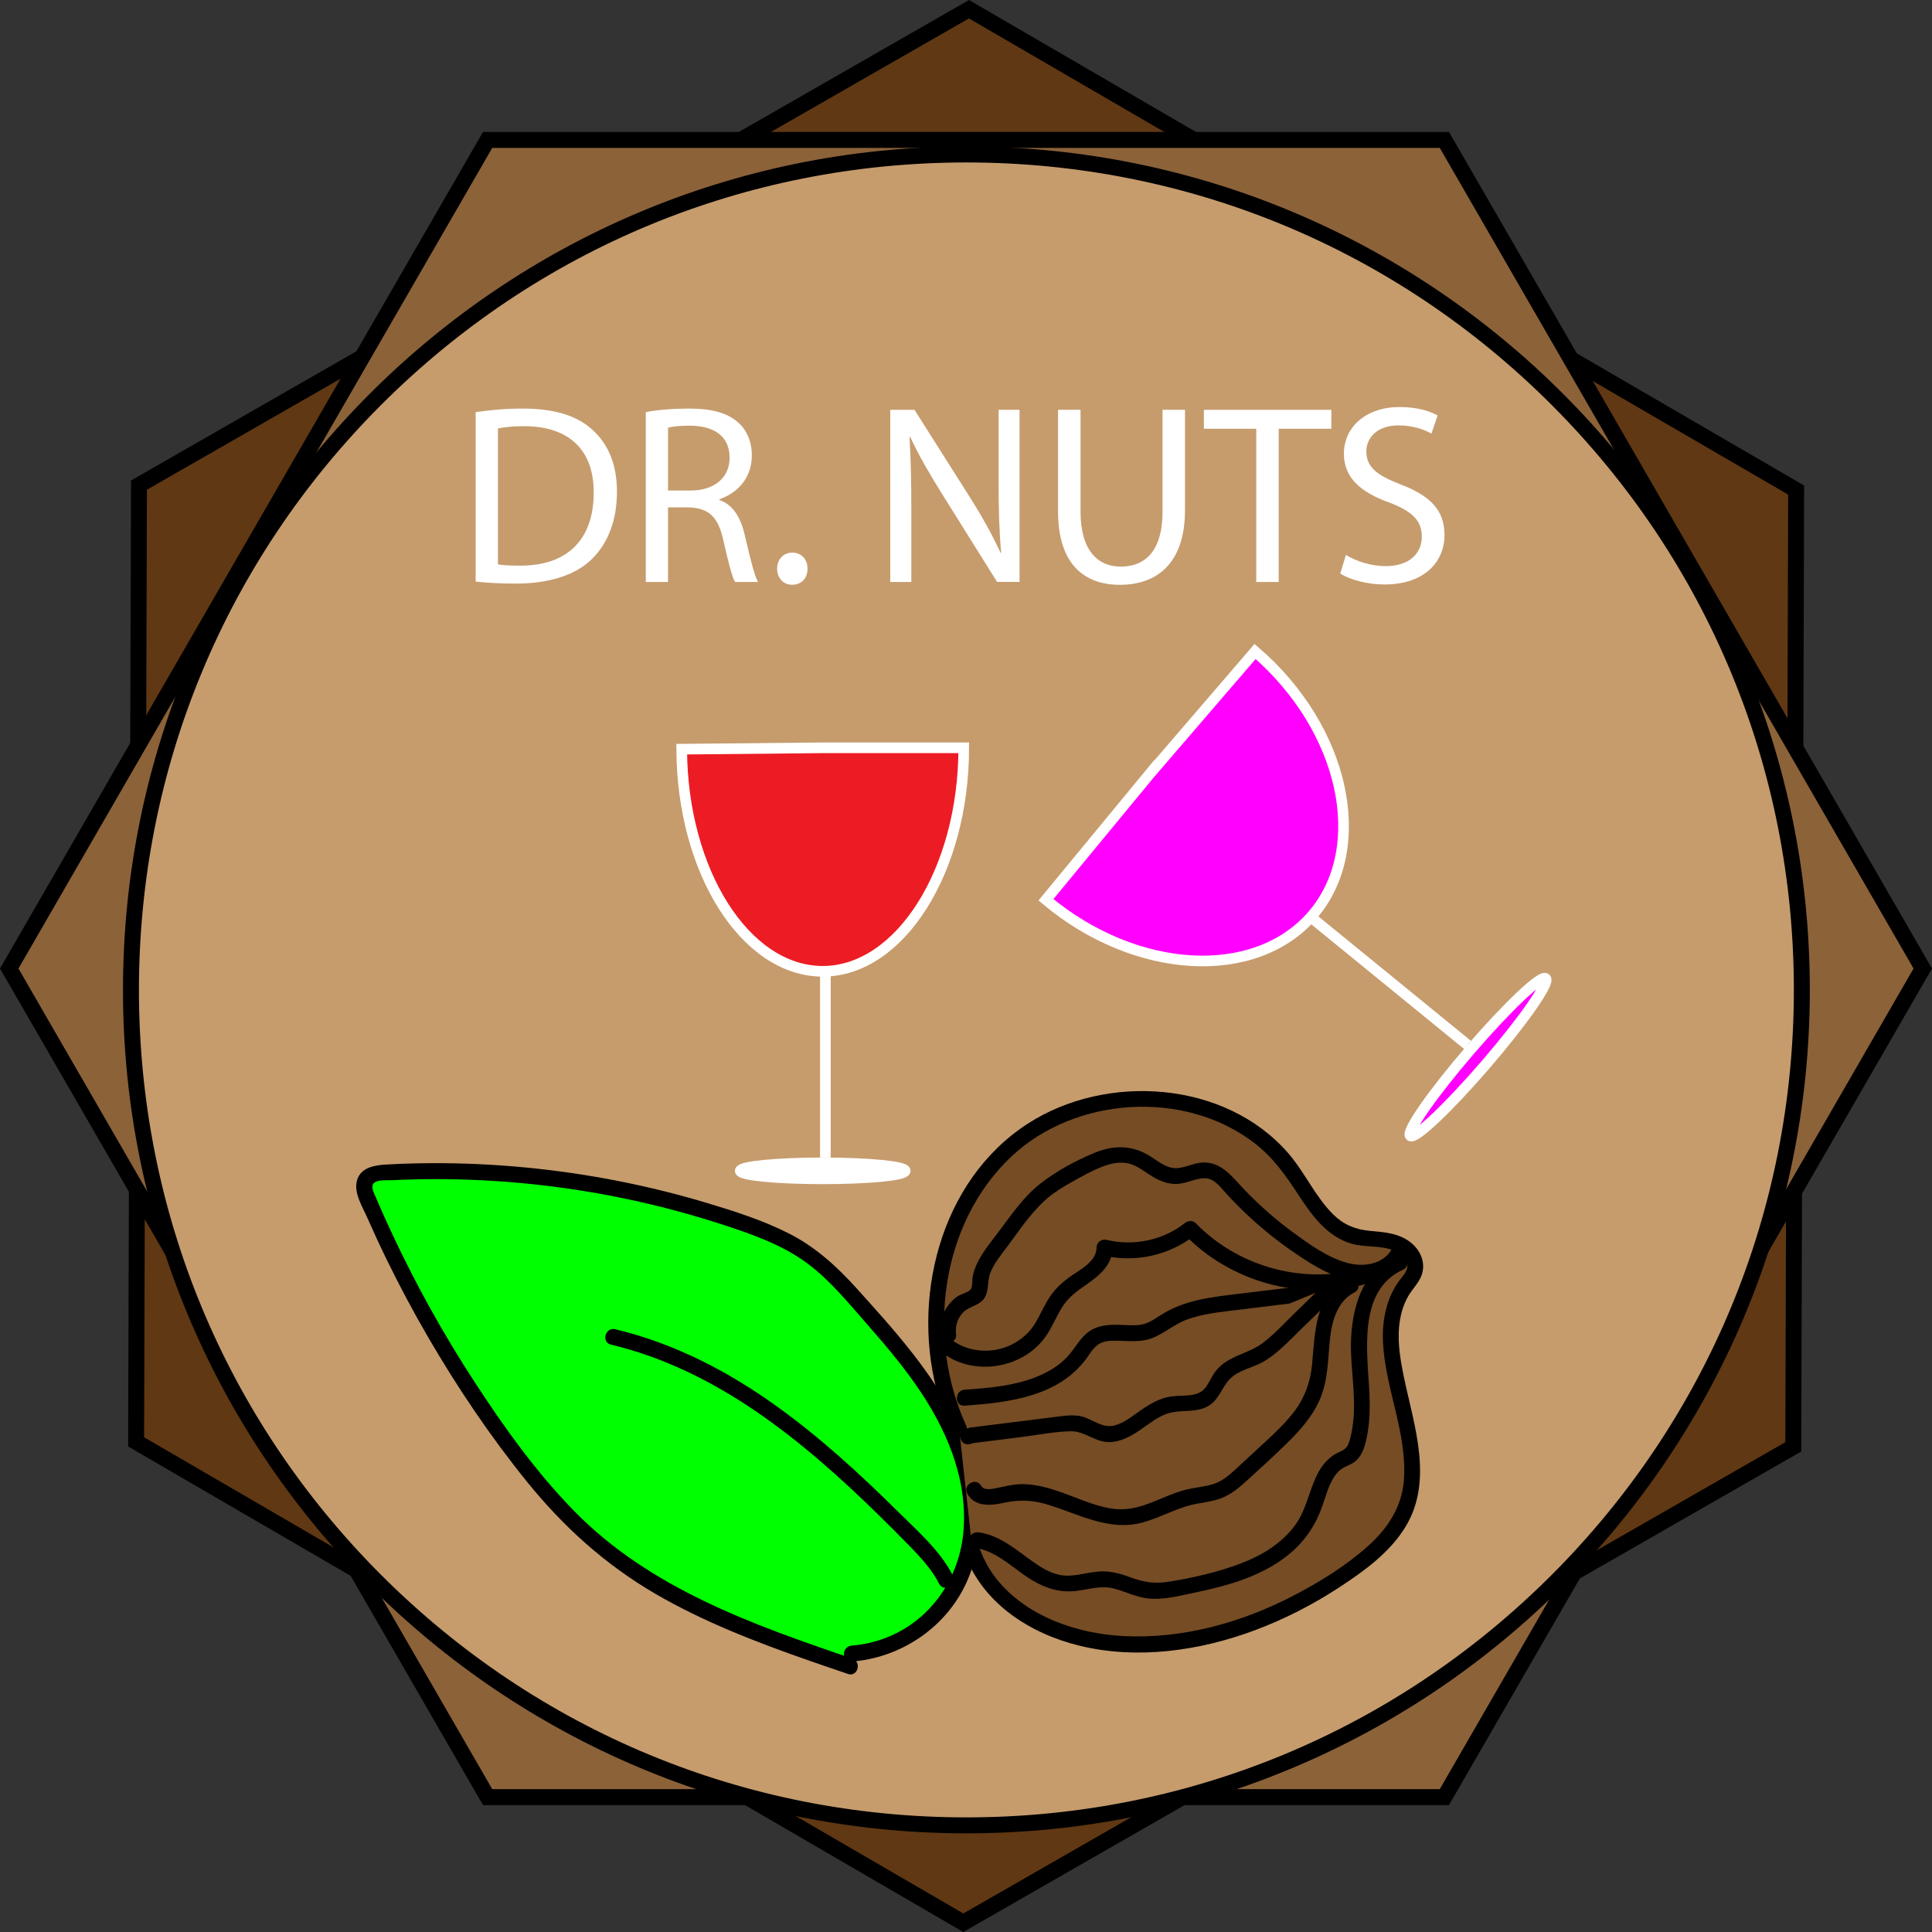<?xml version="1.0" encoding="UTF-8"?><svg id="logo6" xmlns="http://www.w3.org/2000/svg" viewBox="0 0 363.07 363.07"><rect x="0" y="0" width="363.07" height="363.07" fill="#333333" stroke="none"/><defs><style>.cls-1,.cls-2,.cls-3,.cls-4,.cls-5,.cls-6,.cls-7{stroke-width:0px;}.cls-2{fill:#754c24;}.cls-8{fill:#ed1c24;}.cls-8,.cls-9,.cls-10,.cls-11{stroke-miterlimit:10;stroke-width:2px;}.cls-8,.cls-9,.cls-10,.cls-11,.cls-12{stroke:#fff;}.cls-9,.cls-3{fill:#fff;}.cls-10,.cls-12{fill:#f0f;}.cls-11{fill:none;}.cls-4{fill:#603813;}.cls-5{fill:lime;}.cls-6{fill:#8c6239;}.cls-12{stroke-miterlimit:10;stroke-width:2px;}.cls-7{fill:#c69c6d;}</style></defs><g id="hexagon2"><polygon class="cls-4" points="25.58 270.96 26.12 91.16 182.1 1.73 337.54 92.09 337 271.89 181.02 361.33 25.58 270.96"/><path class="cls-1" d="M182.09,3.46l153.95,89.49-.53,178.07-154.48,88.57L27.08,270.1l.53-178.07L182.09,3.46M182.1,0L24.62,90.3l-.54,181.53,156.94,91.24,157.48-90.3.54-181.53L182.1,0h0Z"/></g><g id="hexagon1"><polygon class="cls-6" points="91.63 337.72 1.73 182.01 91.63 26.3 271.44 26.3 361.34 182.01 271.44 337.72 91.63 337.72"/><path class="cls-1" d="M92.5,27.8h178.07l89.03,154.21-89.03,154.21H92.5L3.47,182.01,92.5,27.8M90.77,24.8L0,182.01l90.77,157.21h181.53l90.77-157.21L272.3,24.8H90.77Z"/></g><g id="circle"><circle class="cls-7" cx="181.61" cy="186.03" r="157"/><path class="cls-1" d="M181.61,30.53c41.54,0,80.59,16.17,109.96,45.54,29.37,29.37,45.54,68.42,45.54,109.96s-16.17,80.59-45.54,109.96-68.42,45.54-109.96,45.54-80.59-16.17-109.96-45.54c-29.37-29.37-45.54-68.42-45.54-109.96s16.17-80.59,45.54-109.96c29.37-29.37,68.42-45.54,109.96-45.54M181.61,27.53C94.07,27.53,23.11,98.49,23.11,186.03s70.96,158.5,158.5,158.5,158.5-70.96,158.5-158.5S269.15,27.53,181.61,27.53h0Z"/></g><g id="leaf"><path class="cls-5" d="M159.77,313.13c-16.96-5.76-34.38-11.78-47.97-23.45-5.98-5.13-11.05-11.23-15.76-17.54-10.83-14.52-19.91-30.34-26.98-47.02-.45-1.05-.88-2.28-.34-3.29.62-1.16,2.16-1.39,3.48-1.47,22.45-1.26,45.13,1.86,66.41,9.13,4.67,1.6,9.33,3.42,13.35,6.27,3.83,2.71,6.96,6.26,10.06,9.78,6.63,7.53,13.37,15.23,17.36,24.44s4.83,20.36-.26,29c-3.95,6.7-11.32,11.24-19.08,11.76"/><path class="cls-1" d="M160.17,311.68c-18.76-6.37-37.99-13.17-52.18-27.63-7.23-7.37-13.32-15.91-18.94-24.55-5.68-8.73-10.76-17.85-15.19-27.28-1.12-2.39-2.21-4.8-3.24-7.23-.31-.74-1.12-2.13-.26-2.75.79-.57,2.34-.41,3.25-.45,5.42-.26,10.85-.27,16.27-.02,10.94.5,21.82,2.03,32.48,4.58,5.28,1.26,10.49,2.77,15.63,4.51,4.89,1.66,9.78,3.57,13.93,6.71,4.09,3.1,7.42,7.16,10.78,11,3.28,3.74,6.52,7.53,9.37,11.61,5.58,7.97,9.69,17.22,9.02,27.15-.62,9.14-6.16,17.31-14.86,20.55-1.99.74-4.07,1.21-6.19,1.37-1.91.14-1.93,3.14,0,3,9.45-.71,18.08-6.63,21.82-15.39,4.02-9.39,2.37-20.22-1.91-29.22-4.58-9.63-11.97-17.78-19.07-25.63-3.67-4.06-7.67-7.69-12.59-10.19-4.93-2.51-10.3-4.21-15.59-5.8-11.12-3.33-22.58-5.54-34.14-6.64-5.79-.55-11.61-.82-17.43-.79-2.83.01-5.66.09-8.49.25-2.16.12-4.82.5-5.54,2.94-.69,2.32,1,4.97,1.9,7.01,1.16,2.62,2.36,5.23,3.62,7.81,2.41,4.95,5,9.82,7.77,14.58,5.53,9.53,11.74,18.74,18.67,27.31,6.81,8.42,14.71,15.56,24.09,21.02,9.11,5.3,19,9.1,28.93,12.57,2.42.85,4.85,1.67,7.29,2.5,1.83.62,2.62-2.28.8-2.9h0Z"/></g><path class="cls-2" d="M180.25,268.6c-8.22-17.77-4.68-41.07,10.3-53.68s40.65-11.01,52.1,4.87c3.41,4.73,6.1,10.83,11.69,12.48,2.41.71,5.01.44,7.43,1.11s4.77,2.95,4.12,5.37c-.27,1.01-1.01,1.82-1.64,2.67-8.57,11.63,5.19,28.72-.13,42.15-1.88,4.76-5.93,8.29-10.08,11.28-12.26,8.83-27.1,14.63-42.19,14.13-11.95-.39-24.95-5.99-29.06-17.22"/><path class="cls-1" d="M181.54,267.84c-7.49-16.36-4.87-37.85,8.49-50.47,12.03-11.35,32.69-12.69,45.84-2.46,3.48,2.71,5.86,6.15,8.25,9.8,2.45,3.75,5.3,7.67,9.82,9,2.65.78,5.75.21,8.26,1.43.93.46,1.97,1.26,2.24,2.32.31,1.24-.81,2.28-1.48,3.2-2.46,3.36-3.26,7.53-3.06,11.62.43,8.75,4.6,17.1,3.92,25.93-.38,4.98-3.04,9.01-6.69,12.29-4.09,3.67-8.91,6.66-13.77,9.21-9.85,5.17-21.01,8.31-32.2,7.75-8.72-.44-18.17-3.65-23.81-10.64-1.32-1.63-2.37-3.49-3.11-5.45-.67-1.79-3.57-1.02-2.89.8,3.46,9.21,12.19,14.8,21.44,17.08,10.89,2.68,22.66.99,33.04-2.89,5.53-2.07,10.82-4.77,15.76-8,4.72-3.08,9.62-6.6,12.58-11.51,5.18-8.61,1.63-18.74-.28-27.76-.88-4.16-1.62-8.63-.4-12.8.28-.96.67-1.88,1.17-2.75.66-1.15,1.64-2.11,2.23-3.29,1.21-2.38.34-4.99-1.64-6.64-2.27-1.89-5.05-2.05-7.87-2.31-2.69-.25-4.9-1.16-6.83-3.07-3.39-3.36-5.33-7.89-8.44-11.49-11.83-13.68-34.19-15.13-48.96-5.58-16.63,10.75-22.1,33.3-16.7,51.61.67,2.27,1.52,4.47,2.5,6.61.81,1.73,3.39.21,2.59-1.54h0Z"/><path class="cls-1" d="M182.63,292.67c1.93,0,1.93-3,0-3s-1.93,3,0,3h0Z"/><path class="cls-5" d="M177.79,296.86c-1.44-2.92-3.74-5.32-6.03-7.64-16.13-16.43-34.13-32.71-56.54-37.98"/><path class="cls-1" d="M179.08,296.11c-2.4-4.72-6.65-8.39-10.36-12.07-3.66-3.63-7.4-7.18-11.27-10.58-7.8-6.83-16.22-13.11-25.54-17.71-5.2-2.57-10.65-4.61-16.29-5.95-1.88-.45-2.68,2.44-.8,2.89,19.85,4.73,36.03,18.04,50.29,32.01,1.98,1.94,3.94,3.91,5.88,5.89,2.1,2.15,4.12,4.34,5.5,7.04.88,1.71,3.46.19,2.59-1.52h0Z"/><path class="cls-1" d="M181.91,271.43c1.93,0,1.93-3,0-3s-1.93,3,0,3h0Z"/><path class="cls-2" d="M262.95,235.35c-1.38,2.77-4.77,4.08-7.85,3.84-3.08-.24-5.92-1.74-8.54-3.38-5.7-3.56-10.89-7.92-15.38-12.91-1.09-1.21-2.26-2.54-3.86-2.88-2.18-.46-4.32,1.06-6.54,1-2.96-.08-5.13-2.84-7.95-3.72-3.26-1.01-6.7.63-9.71,2.23-2.69,1.43-5.41,2.87-7.68,4.9-1.82,1.63-3.3,3.6-4.77,5.55-1.04,1.38-2.08,2.77-3.12,4.15-1.59,2.12-3.25,4.4-3.41,7.04-.04.66,0,1.38-.36,1.93-.43.66-1.27.88-2,1.19-2.44,1.06-3.99,3.86-3.6,6.49"/><path class="cls-1" d="M261.65,234.59c-1.6,2.98-5.29,3.57-8.32,2.78-3.79-.99-7.25-3.52-10.37-5.8-3.19-2.34-6.18-4.97-8.93-7.81-2.46-2.54-4.64-5.82-8.64-5.23-1.67.25-3.39,1.24-5.1.94-1.53-.27-2.86-1.38-4.15-2.19-3.42-2.15-6.9-2.12-10.57-.59-3.56,1.49-7.17,3.45-10.2,5.85-3.1,2.46-5.35,5.82-7.71,8.95-1.31,1.74-2.74,3.45-3.76,5.39-.47.9-.88,1.87-1.08,2.87-.16.75.04,2.21-.55,2.71-.65.56-1.73.72-2.45,1.24-.73.53-1.33,1.17-1.84,1.91-1.04,1.49-1.52,3.37-1.31,5.18.22,1.89,3.23,1.92,3,0-.18-1.54.22-3.03,1.33-4.16,1.07-1.09,2.7-1.21,3.72-2.34,1.24-1.36.74-3.5,1.4-5.13.69-1.71,1.89-3.2,2.99-4.66,2.4-3.19,4.65-6.7,7.7-9.31,1.45-1.23,3.09-2.22,4.75-3.14,1.76-.98,3.55-2,5.43-2.74,1.83-.72,3.86-1.19,5.77-.46,1.45.55,2.67,1.59,4,2.36,1.4.81,2.96,1.4,4.61,1.27,1.7-.13,3.3-1.04,5-1.06,1.78-.03,2.97,1.66,4.05,2.85,1.33,1.46,2.71,2.86,4.15,4.2,2.81,2.62,5.84,5.03,9.03,7.18,3.49,2.36,7.34,4.78,11.67,5.02,3.53.2,7.26-1.4,8.97-4.6.91-1.67-1.67-3.18-2.59-1.48h0Z"/><path class="cls-2" d="M262.93,237.28c-5.68,2.44-7.65,9.55-7.58,15.73.07,6.18,1.45,12.53-.41,18.42-.21.68-.49,1.37-1,1.86-.57.55-1.37.78-2.07,1.15-3.44,1.82-3.95,6.41-5.51,9.98-1.91,4.38-5.83,7.64-10.13,9.7-4.31,2.07-9.03,3.08-13.7,4.07-2.51.53-5.1,1.07-7.61.56-2.24-.45-4.28-1.69-6.54-1.94-2.81-.31-5.6.95-8.43.76-6.15-.42-10.2-7.38-16.32-8.15"/><path class="cls-1" d="M262.18,235.99c-6.8,3.06-8.53,11.45-8.29,18.18.16,4.69,1.02,9.5.25,14.18-.17,1.01-.37,2.07-.75,3.02-.42,1.08-1.32,1.27-2.27,1.78-1.51.81-2.65,2.16-3.44,3.67-1.69,3.21-2.14,6.88-4.33,9.85-2.47,3.35-6.22,5.64-10.06,7.1-4.37,1.67-9.15,2.77-13.77,3.49-2.44.38-4.56.09-6.86-.76-2.15-.8-4.18-1.39-6.5-1.15-2.34.24-4.74,1.11-7.1.6-1.8-.39-3.39-1.37-4.88-2.42-3.17-2.21-6.18-4.97-10.15-5.55-.81-.12-1.6.2-1.85,1.05-.2.7.25,1.73,1.05,1.85,3.52.51,6.22,2.95,9.02,4.95,3.07,2.19,6.27,3.63,10.12,3.13,2.28-.3,4.57-1.04,6.86-.46,2.26.57,4.28,1.67,6.63,1.9,2.37.23,4.76-.27,7.06-.76,2.42-.51,4.83-1.03,7.21-1.69,4.22-1.18,8.33-2.88,11.79-5.61,3.15-2.48,5.31-5.64,6.61-9.42.59-1.69,1.05-3.46,1.96-5.02.39-.66.85-1.27,1.46-1.74.79-.6,1.79-.84,2.59-1.43,1.68-1.24,2.15-3.63,2.48-5.57.39-2.34.44-4.69.34-7.05-.32-7.57-2.44-19.57,6.33-23.52,1.76-.8.23-3.39-1.51-2.6h0Z"/><path class="cls-2" d="M255.69,239.99c-11.25,2.96-23.99-.64-32.03-9.05-4.44,3.57-10.58,4.91-16.1,3.51.14,3.96-4.92,5.59-7.7,8.41-2.14,2.16-2.99,5.27-4.79,7.72-3.77,5.16-11.95,6.35-17.04,2.49"/><path class="cls-1" d="M255.3,238.54c-10.84,2.78-22.79-.63-30.57-8.66-.61-.63-1.49-.49-2.12,0-4.09,3.22-9.61,4.34-14.64,3.12-.94-.23-1.9.45-1.9,1.45,0,2.74-3.39,4.28-5.28,5.69-1.34,1-2.5,2.1-3.45,3.49-1.04,1.54-1.75,3.27-2.69,4.86-3.2,5.46-10.72,7.05-15.85,3.28-1.56-1.14-3.06,1.46-1.51,2.59,5.85,4.3,14.84,2.82,19.09-3.03,1.25-1.72,2.03-3.72,3.13-5.53.99-1.63,2.31-2.75,3.85-3.83,2.67-1.88,5.72-3.89,5.71-7.52-.63.48-1.27.96-1.9,1.45,6.17,1.49,12.59.02,17.56-3.89h-2.12c8.52,8.8,21.63,12.48,33.49,9.44,1.86-.49,1.07-3.39-.8-2.91h0Z"/><path class="cls-2" d="M253.8,241.56c-3.22,1.54-4.72,5.31-5.21,8.85-.49,3.53-.27,7.2-1.38,10.59-1.48,4.53-5.11,7.98-8.61,11.22-1.69,1.57-3.38,3.14-5.08,4.71-1.22,1.13-2.46,2.28-3.97,2.98-1.97.91-4.2.98-6.31,1.49-3.75.91-7.11,3.23-10.94,3.67-7.74.89-15.03-6.05-22.64-4.41-2.35.51-5.52,1.46-6.57-.7"/><path class="cls-1" d="M253.04,240.27c-5.9,3.02-5.93,10.26-6.45,15.95-.32,3.51-1.41,6.55-3.6,9.34-2.02,2.56-4.51,4.74-6.9,6.95-1.31,1.21-2.61,2.44-3.93,3.64-1.26,1.16-2.55,2.25-4.21,2.76-1.52.47-3.13.6-4.68.94-1.69.37-3.28,1.02-4.87,1.69-2.92,1.23-5.79,2.4-9.02,2.02-2.85-.33-5.56-1.49-8.22-2.49-2.98-1.12-6.1-2.23-9.33-2.16-1.52.03-2.96.42-4.44.71-.91.18-2.46.57-3.01-.41-.95-1.68-3.54-.17-2.59,1.51,1.47,2.6,4.55,2.2,7.04,1.66,2.91-.63,5.47-.45,8.32.45,5.81,1.82,11.37,4.99,17.63,3.27,3.47-.96,6.56-2.86,10.13-3.51,1.56-.29,3.15-.48,4.64-1.06,1.69-.66,3.09-1.77,4.42-2.97,2.73-2.47,5.46-4.96,8.08-7.54,2.3-2.27,4.51-4.78,5.86-7.75,1.73-3.8,1.61-7.88,2.06-11.93.36-3.26,1.45-6.88,4.58-8.48,1.72-.88.21-3.47-1.51-2.59h0Z"/><path class="cls-2" d="M181.26,262.66c7.83-.55,16.65-1.6,21.41-7.85.92-1.2,1.67-2.59,2.93-3.43,2.81-1.86,6.67-.2,9.9-1.16,1.64-.49,3-1.62,4.48-2.47,3.39-1.96,7.39-2.47,11.27-2.94,6.23-.75,12.45-1.51,18.68-2.26"/><path class="cls-1" d="M181.26,264.16c8.26-.58,17.66-1.69,22.93-8.9.62-.85,1.17-1.82,2.02-2.47.97-.76,2.2-.85,3.39-.84,2.25.01,4.53.36,6.7-.41,2.44-.87,4.37-2.72,6.82-3.59,2.34-.84,4.81-1.22,7.26-1.52,6.51-.81,13.03-1.58,19.55-2.37,1.89-.23,1.92-3.23,0-3-5.74.69-11.47,1.39-17.21,2.08-5.1.62-10.17,1.16-14.6,4-1.02.65-2.03,1.38-3.21,1.69-1.21.32-2.49.22-3.72.17-2.16-.09-4.45-.14-6.34,1.09-1.91,1.24-2.85,3.42-4.4,5.02-1.38,1.42-3.07,2.5-4.88,3.3-4.45,1.99-9.5,2.42-14.3,2.75-1.92.14-1.94,3.14-.01,3h0Z"/><path class="cls-2" d="M182.35,269.76c5.61-.7,11.22-1.41,16.84-2.11,1.35-.17,2.74-.34,4.05.03,1.36.39,2.53,1.33,3.9,1.67,4.52,1.13,7.98-4.3,12.52-5.35,2.42-.56,5.27.11,7.21-1.45,1.35-1.08,1.82-2.92,2.95-4.22,1.59-1.85,4.19-2.36,6.35-3.48,2.01-1.04,3.66-2.64,5.29-4.22,3.16-3.07,6.32-6.14,9.48-9.21"/><path class="cls-1" d="M182.35,271.26c3.14-.39,6.27-.79,9.41-1.18,3.12-.39,6.33-1.05,9.47-1.11,2.64-.05,4.61,2.1,7.3,2.04,2.07-.05,3.94-1.08,5.62-2.21,1.72-1.16,3.42-2.61,5.44-3.22,2.33-.69,4.86-.09,7.11-1.16,2.36-1.12,2.75-3.55,4.43-5.28,1.61-1.67,4.21-2.07,6.18-3.18,2.66-1.5,4.8-3.85,6.97-5.96,2.57-2.5,5.15-5,7.72-7.5,1.39-1.35-.74-3.47-2.12-2.12-2.22,2.16-4.45,4.32-6.67,6.48-1.94,1.89-3.82,3.97-6,5.59-1.99,1.47-4.38,2-6.48,3.25-.9.53-1.69,1.2-2.32,2.03-.72.94-1.15,2.06-1.85,3.01-1.47,1.97-4.41,1.37-6.55,1.7-2.05.32-3.85,1.36-5.54,2.52-1.59,1.09-3.23,2.5-5.14,2.95-2.37.56-4.28-1.49-6.56-1.83-1.61-.24-3.21.04-4.8.24-1.73.22-3.47.43-5.2.65-3.47.43-6.93.87-10.4,1.3-1.91.23-1.93,3.23-.02,2.99h0Z"/><path class="cls-3" d="M89.4,77.45c2.54-.38,5.57-.67,8.88-.67,6,0,10.27,1.39,13.1,4.03,2.88,2.64,4.56,6.38,4.56,11.62s-1.63,9.6-4.66,12.58c-3.02,3.02-8.02,4.66-14.31,4.66-2.98,0-5.47-.14-7.58-.38v-31.84h.01ZM93.57,106.06c1.06.19,2.59.24,4.22.24,8.93,0,13.78-4.99,13.78-13.73.05-7.63-4.27-12.48-13.1-12.48-2.16,0-3.79.19-4.9.43v25.54Z"/><path class="cls-3" d="M121.37,77.45c2.11-.43,5.14-.67,8.02-.67,4.46,0,7.34.82,9.36,2.64,1.63,1.44,2.54,3.65,2.54,6.14,0,4.27-2.69,7.1-6.1,8.26v.14c2.5.86,3.98,3.17,4.75,6.53,1.06,4.51,1.82,7.63,2.5,8.88h-4.32c-.53-.91-1.25-3.7-2.16-7.73-.96-4.46-2.69-6.14-6.48-6.29h-3.94v14.02h-4.18v-31.92h0ZM125.54,92.18h4.27c4.46,0,7.3-2.45,7.3-6.14,0-4.18-3.02-6-7.44-6.05-2.02,0-3.46.19-4.13.38v11.81Z"/><path class="cls-3" d="M146.04,106.87c0-1.78,1.2-3.02,2.88-3.02s2.83,1.25,2.83,3.02-1.1,3.02-2.88,3.02c-1.68.01-2.83-1.29-2.83-3.02Z"/><path class="cls-3" d="M167.3,109.37v-32.35h4.56l10.37,16.37c2.4,3.79,4.27,7.2,5.81,10.51l.1-.05c-.38-4.32-.48-8.26-.48-13.3v-13.54h3.94v32.35h-4.22l-10.27-16.42c-2.26-3.6-4.42-7.3-6.05-10.8l-.14.05c.24,4.08.34,7.97.34,13.35v13.83h-3.96Z"/><path class="cls-3" d="M203.06,77.01v19.15c0,7.25,3.22,10.32,7.54,10.32,4.8,0,7.87-3.17,7.87-10.32v-19.15h4.22v18.87c0,9.94-5.23,14.02-12.24,14.02-6.62,0-11.62-3.79-11.62-13.83v-19.06h4.23Z"/><path class="cls-3" d="M236.08,80.57h-9.84v-3.55h23.95v3.55h-9.89v28.8h-4.22v-28.8Z"/><path class="cls-3" d="M252.93,104.28c1.87,1.15,4.61,2.11,7.49,2.11,4.27,0,6.77-2.26,6.77-5.52,0-3.02-1.73-4.75-6.1-6.43-5.28-1.87-8.54-4.61-8.54-9.17,0-5.04,4.18-8.78,10.46-8.78,3.31,0,5.71.77,7.15,1.58l-1.15,3.41c-1.06-.58-3.22-1.54-6.14-1.54-4.42,0-6.1,2.64-6.1,4.85,0,3.02,1.97,4.51,6.43,6.24,5.47,2.11,8.26,4.75,8.26,9.5,0,4.99-3.7,9.31-11.33,9.31-3.12,0-6.53-.91-8.26-2.06l1.06-3.5Z"/><path class="cls-8" d="M154.61,140.53h26.5c0,23.04-11.96,42-26.5,42s-26.41-18.8-26.5-41.74l26.5-.26Z"/><line class="cls-11" x1="155.11" y1="217.53" x2="155.11" y2="182.53"/><ellipse class="cls-9" cx="154.61" cy="220.03" rx="15.5" ry="1.5"/><path class="cls-10" d="M215.97,145.55l19.89-23.12c16.84,14.49,21.72,36.85,10.8,49.54-10.79,12.54-33.27,11.25-50.1-2.88l19.41-23.54Z"/><line class="cls-11" x1="275.79" y1="196.37" x2="246.34" y2="172.35"/><ellipse class="cls-12" cx="277.76" cy="198.69" rx="19.5" ry="2" transform="translate(-54.02 279.62) rotate(-49.29)"/></svg>
